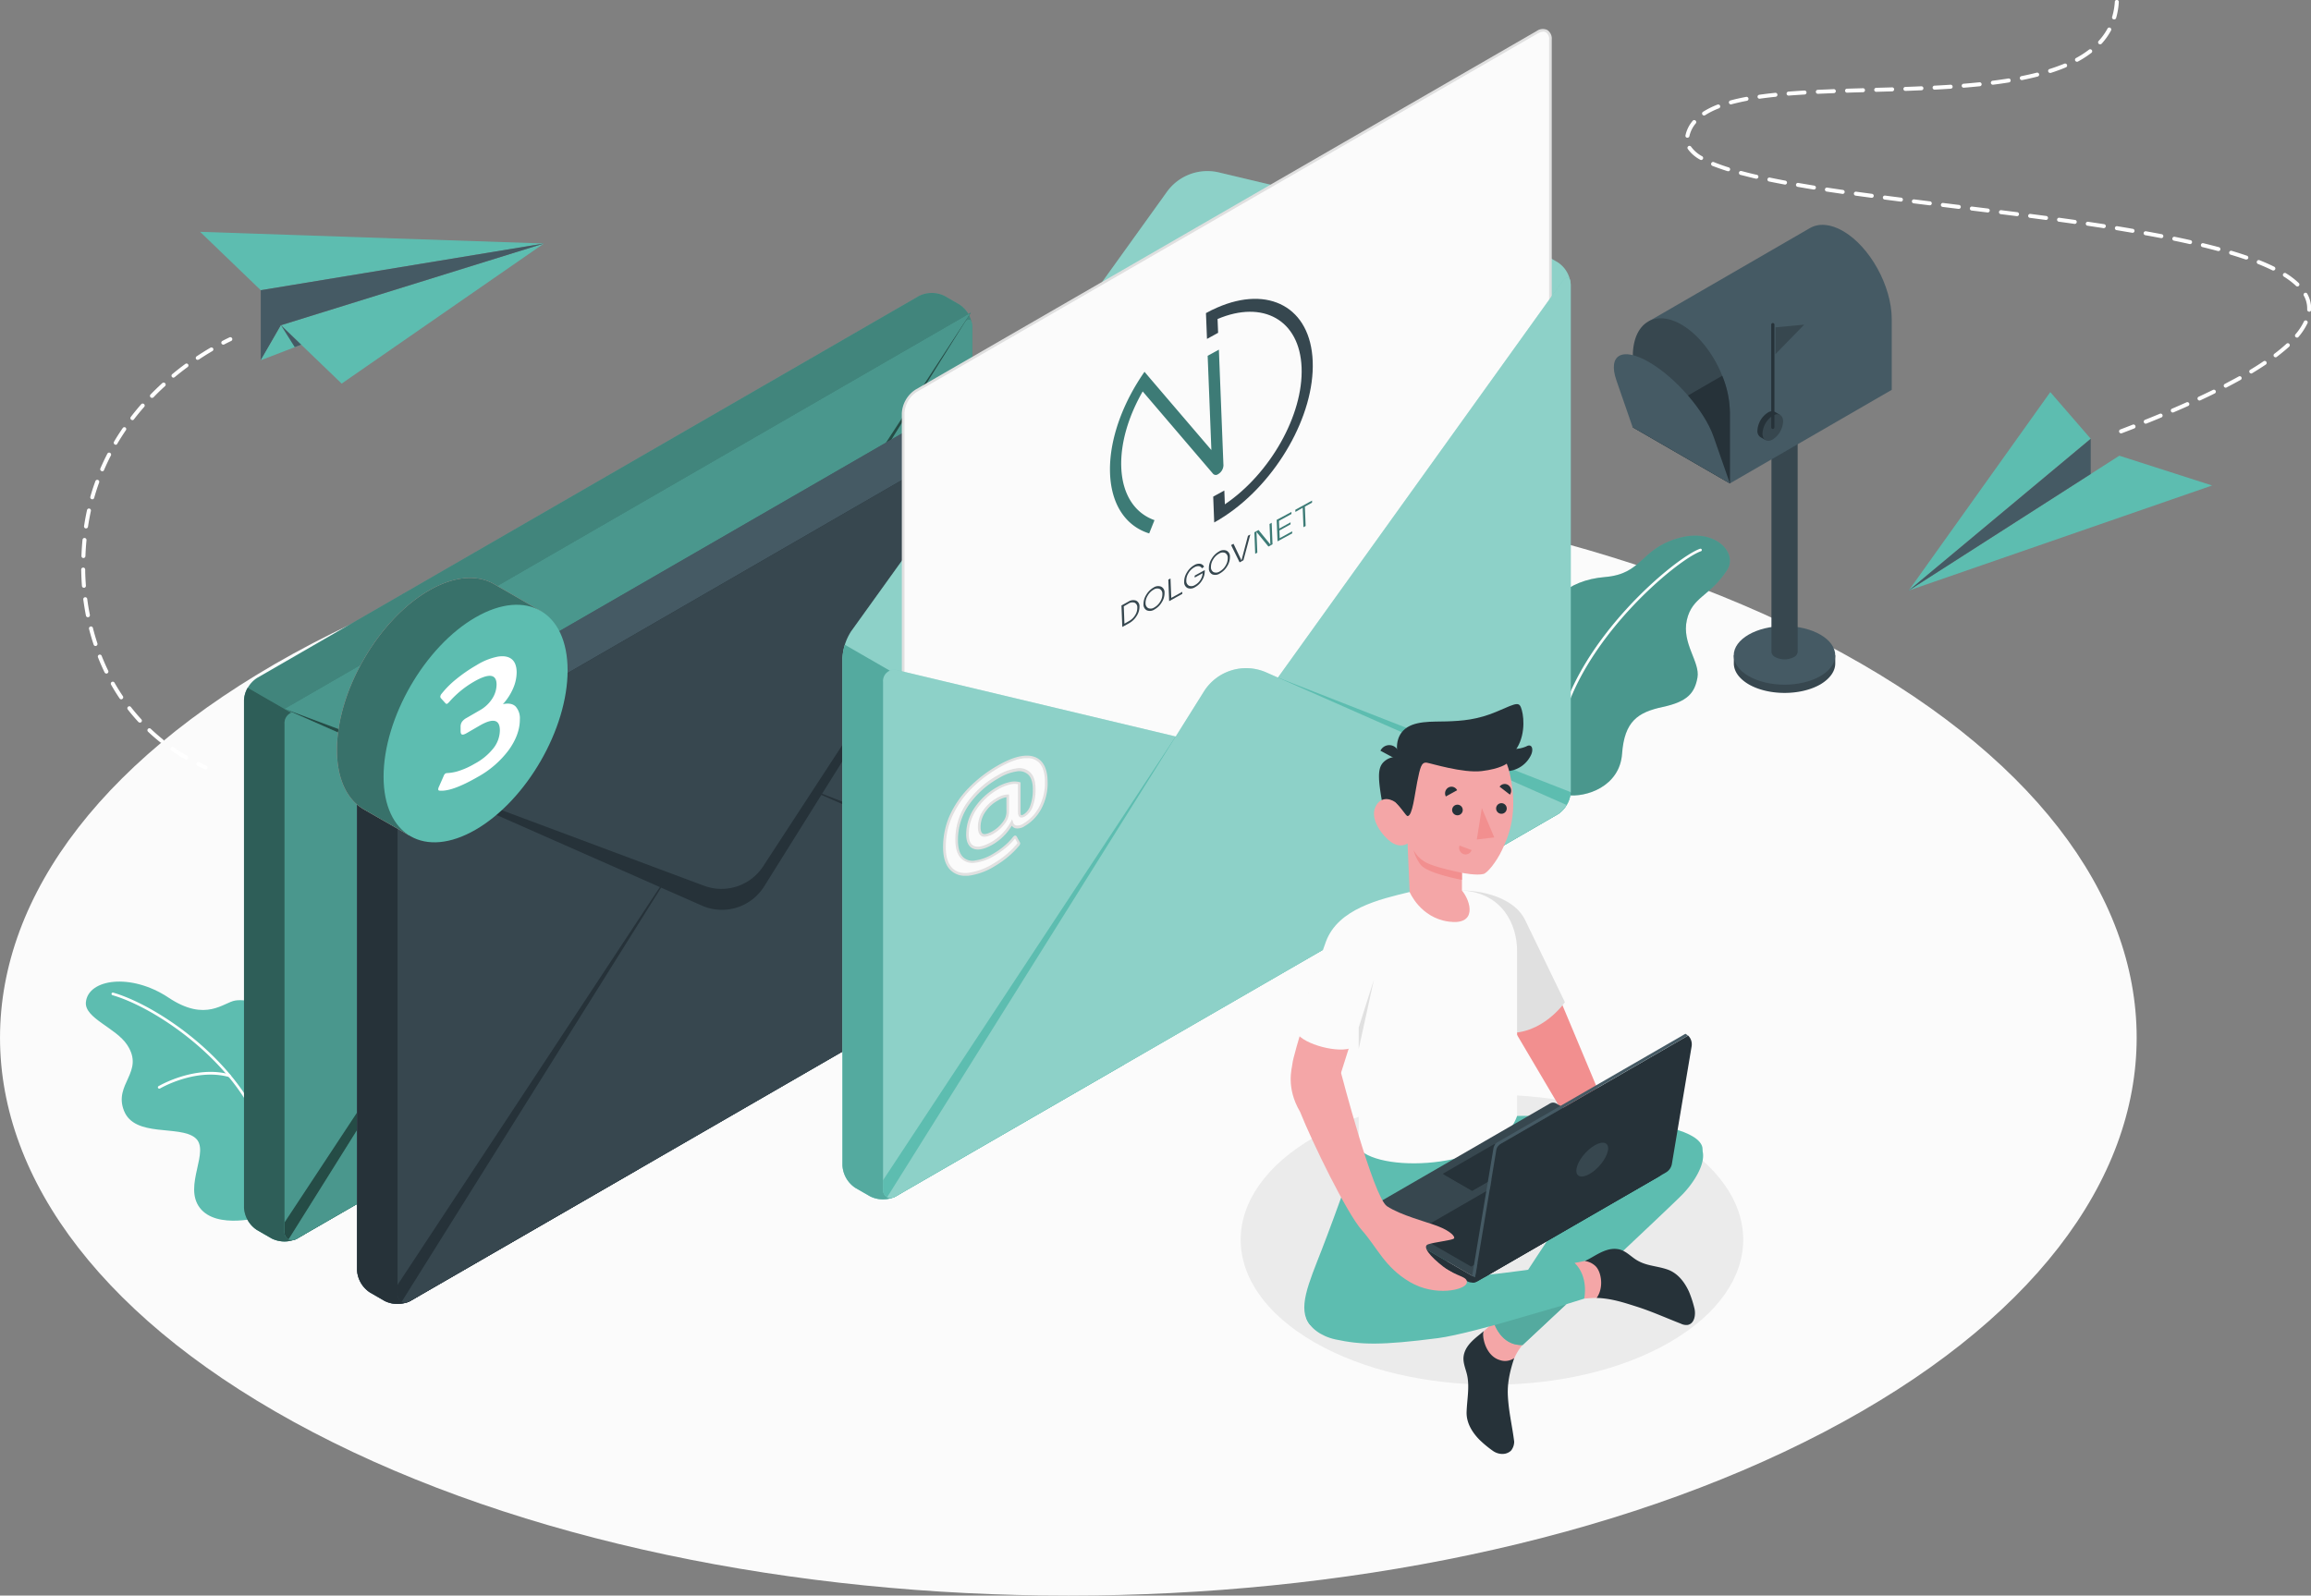<svg xmlns="http://www.w3.org/2000/svg" viewBox="0 0 871.02 601.55"><rect x="0" y="0" width="871.02" height="601.55" fill="#808080" stroke="none"/><defs><style>.cls-1{fill:#fbfbfb;}.cls-2{fill:#5dbdb0;}.cls-3{fill:#455a64;}.cls-11,.cls-4{fill:#fff;}.cls-5{fill:#37474f;}.cls-6{fill:#263239;}.cls-7{opacity:0.2;}.cls-11,.cls-8{opacity:0.3;}.cls-9{opacity:0.5;}.cls-10{opacity:0.6;}.cls-12{fill:#e0e0e0;}.cls-13,.cls-18{opacity:0.1;}.cls-14{fill:#f28f8f;}.cls-15{opacity:0.4;}.cls-16{fill:#ebebeb;}.cls-17{fill:#f4a6a7;}.cls-19{fill:#36474f;}.cls-20{fill:#3d7b76;}</style></defs><g id="Слой_2" data-name="Слой 2"><g id="Слой_1-2" data-name="Слой 1"><path class="cls-1" d="M117.94,539.94c157.25,82.15,412.2,82.15,569.44,0s157.25-215.33,0-297.48-412.2-82.15-569.44,0S-39.31,457.79,117.94,539.94Z"/><polygon class="cls-2" points="105.9 122.61 205.01 91.8 128.77 144.62 105.9 122.61"/><polygon class="cls-2" points="205.01 91.8 98.28 109.41 75.41 87.4 205.01 91.8"/><polygon class="cls-3" points="98.28 109.41 98.28 135.82 105.9 122.61 205.01 91.8 98.28 109.41"/><polygon class="cls-2" points="98.28 135.82 113.52 129.95 105.9 122.61 98.28 135.82"/><polygon class="cls-3" points="105.9 122.61 113.52 129.95 111.09 130.88 105.9 122.61"/><path class="cls-4" d="M84.16,129.93a.77.77,0,0,1-.67-.4.76.76,0,0,1,.32-1c.92-.48,1.82-.93,2.71-1.35a.75.75,0,0,1,.65,1.35c-.88.42-1.77.86-2.67,1.33A.68.68,0,0,1,84.16,129.93Z"/><path class="cls-4" d="M70.18,286.36a.75.75,0,0,1-.38-.1c-1.78-1-3.54-2.15-5.22-3.31a.75.75,0,1,1,.86-1.23c1.64,1.13,3.36,2.23,5.11,3.24a.75.75,0,0,1,.28,1A.74.74,0,0,1,70.18,286.36Zm-9.26-6.31a.74.74,0,0,1-.47-.16c-1.6-1.28-3.18-2.64-4.67-4.05a.75.75,0,0,1,0-1.06.75.75,0,0,1,1.06,0c1.46,1.38,3,2.71,4.58,4a.75.75,0,0,1-.47,1.34Zm-8.21-7.63a.75.75,0,0,1-.55-.24c-1.39-1.5-2.74-3.08-4-4.7a.75.75,0,1,1,1.18-.93c1.24,1.59,2.56,3.14,3.92,4.62a.76.76,0,0,1,0,1.06A.77.77,0,0,1,52.71,272.42Zm-7-8.77a.75.75,0,0,1-.62-.33c-1.15-1.69-2.24-3.45-3.26-5.25a.75.75,0,0,1,1.3-.74c1,1.76,2.08,3.49,3.2,5.15a.75.75,0,0,1-.2,1A.83.83,0,0,1,45.75,263.65Zm-5.6-9.71a.77.77,0,0,1-.68-.42c-.88-1.83-1.72-3.73-2.48-5.65a.75.75,0,1,1,1.39-.55c.75,1.88,1.57,3.75,2.44,5.54a.75.75,0,0,1-.34,1A.67.67,0,0,1,40.15,253.94ZM36,243.55a.74.74,0,0,1-.71-.52c-.64-1.93-1.22-3.92-1.73-5.92a.75.75,0,0,1,1.46-.37c.5,2,1.07,3.93,1.69,5.82a.75.75,0,0,1-.48.95A.59.59,0,0,1,36,243.55ZM33.12,232.7a.75.75,0,0,1-.73-.61c-.39-2-.72-4.05-1-6.09a.75.75,0,0,1,1.49-.19c.26,2,.59,4,1,6a.76.76,0,0,1-.59.88Zm-1.49-11.11a.75.75,0,0,1-.75-.7c-.15-2-.24-4.1-.27-6.16a.75.75,0,0,1,1.5,0c0,2,.12,4.07.27,6.07a.75.75,0,0,1-.69.8Zm-.21-11.21h0a.75.75,0,0,1-.72-.78c.07-2,.21-4.12.41-6.15a.75.75,0,0,1,1.49.15c-.19,2-.33,4-.4,6.05A.76.76,0,0,1,31.42,210.38Zm1-11.17h-.11a.74.74,0,0,1-.63-.85c.3-2,.68-4.07,1.12-6.06a.74.74,0,0,1,.89-.57.75.75,0,0,1,.57.89c-.43,2-.8,4-1.1,6A.75.75,0,0,1,32.45,199.21Zm2.35-11a.71.71,0,0,1-.2,0,.76.76,0,0,1-.52-.93c.56-2,1.2-4,1.9-5.87a.75.75,0,1,1,1.41.51c-.69,1.89-1.31,3.83-1.86,5.77A.76.76,0,0,1,34.8,188.25Zm3.76-10.55a.66.66,0,0,1-.3-.07.75.75,0,0,1-.39-1c.81-1.88,1.69-3.75,2.64-5.58a.75.75,0,0,1,1.33.69c-.93,1.8-1.8,3.64-2.59,5.48A.75.75,0,0,1,38.56,177.7Zm5.08-10a.76.76,0,0,1-.38-.11.75.75,0,0,1-.26-1c1-1.75,2.15-3.5,3.31-5.2a.76.76,0,0,1,1-.19.75.75,0,0,1,.19,1c-1.14,1.67-2.24,3.39-3.26,5.12A.77.77,0,0,1,43.64,167.71Zm6.29-9.29a.79.79,0,0,1-.46-.15.74.74,0,0,1-.13-1.05c1.24-1.62,2.56-3.22,3.91-4.77a.75.75,0,0,1,1.13,1c-1.33,1.52-2.63,3.1-3.86,4.69A.74.74,0,0,1,49.93,158.42ZM57.27,150a.7.7,0,0,1-.52-.22.75.75,0,0,1,0-1.06c1.42-1.46,2.91-2.9,4.42-4.29a.75.75,0,0,1,1.06.05.76.76,0,0,1,0,1.06c-1.5,1.36-3,2.79-4.36,4.23A.76.76,0,0,1,57.27,150Zm8.24-7.62A.75.75,0,0,1,65,141c1.57-1.31,3.2-2.59,4.85-3.8a.74.74,0,0,1,1.05.16.75.75,0,0,1-.16,1c-1.62,1.19-3.23,2.45-4.79,3.74A.72.72,0,0,1,65.51,142.33Zm9-6.7a.73.73,0,0,1-.62-.33.75.75,0,0,1,.21-1c1.71-1.14,3.47-2.24,5.23-3.27a.76.76,0,0,1,1,.27.75.75,0,0,1-.27,1c-1.73,1-3.46,2.09-5.15,3.22A.79.79,0,0,1,74.5,135.63Z"/><path class="cls-4" d="M77.44,290.08a.81.81,0,0,1-.31-.06c-.93-.42-1.84-.85-2.74-1.3a.75.75,0,1,1,.67-1.34c.88.43,1.77.86,2.69,1.27a.75.75,0,0,1,.37,1A.74.74,0,0,1,77.44,290.08Z"/><polygon class="cls-2" points="719.39 222.64 798.77 171.8 833.75 183.03 719.39 222.64"/><polygon class="cls-2" points="719.39 222.64 788 165.42 772.76 147.82 719.39 222.64"/><polygon class="cls-3" points="788 165.42 788 178.7 719.39 222.64 788 165.42"/><path class="cls-4" d="M799.44,163.38a.73.73,0,0,1-.7-.48.75.75,0,0,1,.43-1q2.34-.88,4.65-1.8a.76.76,0,0,1,1,.43.75.75,0,0,1-.43,1q-2.32.91-4.67,1.8A.75.75,0,0,1,799.44,163.38Zm9.3-3.64a.75.75,0,0,1-.69-.47.75.75,0,0,1,.41-1c1.87-.74,3.72-1.5,5.55-2.26a.75.75,0,1,1,.58,1.38q-2.76,1.16-5.57,2.28A.87.87,0,0,1,808.74,159.74Zm10.17-4.22a.75.75,0,0,1-.3-1.43q2.79-1.2,5.49-2.41a.75.75,0,1,1,.61,1.37q-2.72,1.22-5.5,2.41A.8.8,0,0,1,818.91,155.52ZM829,151a.75.75,0,0,1-.32-1.43q2.76-1.28,5.4-2.58a.76.76,0,0,1,1,.34.74.74,0,0,1-.35,1c-1.77.88-3.58,1.74-5.42,2.6A.74.74,0,0,1,829,151Zm9.88-4.84a.76.76,0,0,1-.67-.41.75.75,0,0,1,.32-1c1.83-1,3.61-1.9,5.27-2.83a.74.74,0,0,1,1,.29.76.76,0,0,1-.29,1c-1.68.93-3.46,1.89-5.31,2.85A.72.72,0,0,1,838.84,146.19Zm9.61-5.36a.75.75,0,0,1-.38-1.39c1.78-1.07,3.47-2.15,5-3.19a.75.75,0,1,1,.84,1.24c-1.58,1.06-3.3,2.15-5.1,3.24A.76.76,0,0,1,848.45,140.83Zm9.15-6.11a.74.74,0,0,1-.6-.3.75.75,0,0,1,.15-1,58.35,58.35,0,0,0,4.56-3.78.75.75,0,0,1,1.06,0,.76.76,0,0,1,0,1.06c-1.38,1.26-3,2.57-4.68,3.87A.74.74,0,0,1,857.6,134.72Zm8.09-7.42a.72.72,0,0,1-.48-.17.75.75,0,0,1-.09-1.06,22,22,0,0,0,3.18-4.82.75.75,0,0,1,1-.36.73.73,0,0,1,.36,1,23.77,23.77,0,0,1-3.39,5.16A.78.78,0,0,1,865.69,127.3Zm4.56-9.77h0a.75.75,0,0,1-.71-.79c0-.17,0-.35,0-.52a9.24,9.24,0,0,0-.06-1,10,10,0,0,0-1.21-3.74.74.74,0,0,1,.3-1,.75.75,0,0,1,1,.29A11.47,11.47,0,0,1,871,115a10,10,0,0,1,.07,1.22c0,.2,0,.4,0,.6A.75.75,0,0,1,870.25,117.53ZM865.9,108a.77.77,0,0,1-.52-.21,28.93,28.93,0,0,0-4.6-3.51.75.75,0,0,1,.8-1.27,30.2,30.2,0,0,1,4.84,3.7.75.75,0,0,1-.52,1.29Zm-9.08-6a.81.81,0,0,1-.34-.08c-1.64-.81-3.47-1.62-5.43-2.4a.76.76,0,0,1-.42-1,.75.75,0,0,1,1-.41c2,.79,3.86,1.62,5.54,2.45a.75.75,0,0,1-.33,1.42Zm-10.19-4.17a.67.67,0,0,1-.24,0c-1.79-.61-3.7-1.23-5.69-1.82a.75.75,0,1,1,.43-1.44c2,.6,3.94,1.22,5.75,1.84a.75.75,0,0,1,.46,1A.73.73,0,0,1,846.63,97.82Zm-10.54-3.2a.63.63,0,0,1-.19,0c-1.85-.5-3.8-1-5.81-1.48a.75.75,0,0,1,.35-1.46c2,.49,4,1,5.85,1.49a.75.75,0,0,1-.2,1.48ZM825.39,92l-.16,0c-1.92-.43-3.87-.85-5.87-1.26a.75.75,0,0,1,.3-1.47q3,.61,5.89,1.26a.75.75,0,0,1-.16,1.49ZM814.6,89.76l-.14,0c-1.94-.37-3.91-.74-5.9-1.09a.77.77,0,0,1-.61-.88.76.76,0,0,1,.87-.6c2,.36,4,.73,5.92,1.1a.75.75,0,0,1-.14,1.49Zm-10.84-2h-.13l-5.92-1a.75.75,0,0,1,.24-1.48q3,.48,5.93,1a.75.75,0,0,1-.12,1.49ZM792.88,86h-.11l-5.94-.9a.75.75,0,1,1,.22-1.48q3,.44,6,.9a.73.73,0,0,1,.62.85A.74.74,0,0,1,792.88,86ZM782,84.41h-.1c-2-.29-4-.56-6-.84a.75.75,0,0,1,.2-1.48l6,.83a.75.75,0,0,1-.11,1.49Zm-10.91-1.5H771l-6-.79a.75.75,0,0,1,.2-1.48l6,.78a.75.75,0,0,1-.1,1.5Zm-10.92-1.43h-.1l-6-.75a.75.75,0,0,1,.19-1.49l6,.75a.75.75,0,0,1-.09,1.5ZM749.2,80.1h-.1l-6-.73a.75.75,0,0,1-.65-.84.74.74,0,0,1,.83-.65l6,.74a.74.74,0,0,1,.65.83A.75.75,0,0,1,749.2,80.1Zm-10.93-1.35h-.09l-6-.74a.75.75,0,0,1-.66-.83.77.77,0,0,1,.84-.66l6,.74a.74.74,0,0,1,.66.83A.76.76,0,0,1,738.27,78.75ZM727.34,77.4h-.09l-6-.74a.75.75,0,1,1,.19-1.49l6,.74a.75.75,0,0,1,.65.84A.74.74,0,0,1,727.34,77.4ZM716.41,76h-.1l-6-.77a.75.75,0,1,1,.19-1.49l6,.77a.75.75,0,0,1-.09,1.5Zm-10.93-1.43h-.1l-6-.81a.75.75,0,0,1,.21-1.49l6,.81a.75.75,0,0,1-.1,1.49ZM694.56,73.1h-.1l-6-.88a.75.75,0,0,1,.23-1.49c1.94.3,3.93.59,5.94.88a.75.75,0,0,1-.11,1.49Zm-10.89-1.65h-.12q-3-.48-5.94-1a.75.75,0,1,1,.25-1.47c1.93.33,3.91.66,5.92,1a.76.76,0,0,1,.63.86A.75.75,0,0,1,683.67,71.45ZM672.8,69.58h-.14c-2-.38-4-.76-5.91-1.16a.75.75,0,0,1-.59-.88.76.76,0,0,1,.89-.59c1.9.4,3.86.78,5.89,1.16a.75.75,0,0,1-.14,1.48ZM662,67.37l-.17,0c-2.07-.47-4-1-5.87-1.45a.75.75,0,0,1-.53-.92.76.76,0,0,1,.92-.53c1.81.48,3.76,1,5.82,1.44a.74.74,0,0,1,.56.89A.76.76,0,0,1,662,67.37Zm-10.66-2.84-.23,0c-2.11-.67-4-1.36-5.72-2a.76.76,0,0,1-.41-1,.75.75,0,0,1,1-.41c1.64.68,3.53,1.36,5.6,2a.75.75,0,0,1-.22,1.46Zm-10.16-4.21a.76.76,0,0,1-.38-.11,13.62,13.62,0,0,1-4.67-4.06.75.75,0,0,1,1.26-.82,12.47,12.47,0,0,0,4.17,3.59.75.75,0,0,1,.27,1A.77.77,0,0,1,641.18,60.32ZM636,51.92a.41.41,0,0,1-.16,0,.74.74,0,0,1-.58-.89,12.57,12.57,0,0,1,2.73-5.5.75.75,0,1,1,1.14,1,11.08,11.08,0,0,0-2.4,4.85A.76.76,0,0,1,636,51.92Zm6.27-8.38a.75.75,0,0,1-.41-1.38,30.64,30.64,0,0,1,5.47-2.72.75.75,0,0,1,.54,1.4,28.52,28.52,0,0,0-5.19,2.58A.78.78,0,0,1,642.31,43.54Zm10.08-4.19a.75.75,0,0,1-.19-1.47c1.8-.49,3.79-.94,5.91-1.34a.75.75,0,1,1,.28,1.47c-2.08.4-4,.84-5.8,1.32Zm10.8-2.13a.75.75,0,0,1-.1-1.49c1.86-.27,3.88-.51,6-.73a.75.75,0,1,1,.15,1.49c-2.1.22-4.1.46-5.94.72Zm11-1.18a.75.75,0,0,1-.06-1.5q2.94-.23,6-.41a.74.74,0,0,1,.79.7.75.75,0,0,1-.7.8c-2,.12-4,.25-6,.41Zm11-.68a.75.75,0,0,1,0-1.5l6-.25a.75.75,0,0,1,.05,1.5l-6,.25Zm11-.42a.75.75,0,0,1,0-1.5c2-.07,4-.12,6-.18a.74.74,0,0,1,.77.73.76.76,0,0,1-.73.77c-2,.05-4,.11-6,.18Zm11-.33a.74.74,0,0,1-.75-.72.76.76,0,0,1,.73-.78l6-.17a.73.73,0,0,1,.77.72.76.76,0,0,1-.73.78l-6,.17Zm11-.34a.75.75,0,0,1,0-1.5c2-.07,4-.15,6-.24a.75.75,0,0,1,.07,1.5q-3,.13-6,.24Zm11-.48a.75.75,0,0,1,0-1.5q3-.15,6-.35a.75.75,0,0,1,.1,1.5q-3,.2-6,.35Zm11-.72a.75.75,0,0,1-.06-1.5c2-.17,4-.35,6-.55a.75.75,0,0,1,.16,1.49c-2,.2-4,.39-6,.55Zm11-1.13a.75.75,0,0,1-.09-1.5c2-.26,4-.55,5.92-.85a.75.75,0,0,1,.24,1.48c-1.9.31-3.91.6-6,.86ZM762,30.19a.75.75,0,0,1-.14-1.48c2-.41,4-.85,5.82-1.32a.75.75,0,0,1,.37,1.45c-1.86.48-3.84.93-5.9,1.34Zm10.68-2.7a.75.75,0,0,1-.23-1.46c2-.63,3.85-1.32,5.57-2a.75.75,0,1,1,.58,1.38c-1.76.74-3.68,1.44-5.7,2.09A.83.83,0,0,1,772.72,27.49Zm10.14-4.21a.75.75,0,0,1-.66-.4.74.74,0,0,1,.3-1,36.87,36.87,0,0,0,4.92-3.18.75.75,0,0,1,.91,1.19,38.11,38.11,0,0,1-5.11,3.31A.8.8,0,0,1,782.86,23.28Zm8.68-6.59a.73.73,0,0,1-.51-.2.76.76,0,0,1,0-1.06,22.92,22.92,0,0,0,3.34-4.66.75.75,0,0,1,1.32.72,25.08,25.08,0,0,1-3.55,5A.75.75,0,0,1,791.54,16.69Zm5.3-9.37a.75.75,0,0,1-.72-1,25,25,0,0,0,1-5.65.75.75,0,1,1,1.5.08,26.78,26.78,0,0,1-1,6A.74.74,0,0,1,796.84,7.32Z"/><path class="cls-5" d="M691.71,250.08v-3H691a11.75,11.75,0,0,0-4.86-4.78c-7.47-4.31-19.58-4.31-27.05,0a11.75,11.75,0,0,0-4.86,4.78h-.74V250c-.06,2.87,1.8,5.76,5.6,8,7.47,4.31,19.58,4.31,27.05,0C689.87,255.76,691.73,252.92,691.71,250.08Z"/><ellipse class="cls-3" cx="672.58" cy="247.08" rx="19.13" ry="11.05"/><path class="cls-5" d="M667.66,155v90.74a2.46,2.46,0,0,0,1.44,2,7.71,7.71,0,0,0,7,0,2.46,2.46,0,0,0,1.44-2V155Z"/><path class="cls-3" d="M694.64,87.11c-4.79-2.77-9.14-3-12.41-1.16v0l-60.77,35.16L652,182.25l61-35.28V120.19C712.94,107.75,704.74,92.94,694.64,87.11Z"/><path class="cls-5" d="M652,155.47v26.77l-36.59-21.13V134.34c0-12.43,8.18-17.79,18.28-12,6.47,3.73,12.17,11.16,15.41,19.27A37.76,37.76,0,0,1,652,155.47Z"/><path class="cls-6" d="M652,155.47v26.77l-36.59-21.13,33.69-19.45A37.76,37.76,0,0,1,652,155.47Z"/><path class="cls-3" d="M645.85,164.64c-3.37-9.72-14.29-22.34-24.4-28.17s-15.56-2.68-12.2,7l6.1,17.61L652,182.25S649.21,174.36,645.85,164.64Z"/><path class="cls-6" d="M671,156.47l-2-1.18h0a2.76,2.76,0,0,0-2.73.28,8.58,8.58,0,0,0-3.89,6.73,2.74,2.74,0,0,0,1.14,2.51h0l1.91,1.09.34-.57a4,4,0,0,0,1.12-.43,8.6,8.6,0,0,0,3.88-6.73,4.26,4.26,0,0,0-.12-1Z"/><path class="cls-5" d="M668.18,156.7a8.55,8.55,0,0,0-3.89,6.72c0,2.48,1.74,3.48,3.89,2.24a8.59,8.59,0,0,0,3.88-6.72C672.06,156.46,670.32,155.46,668.18,156.7Z"/><path class="cls-6" d="M668.18,161.72a.6.6,0,0,1-.6-.6V122.39a.6.6,0,0,1,1.2,0v38.73A.6.6,0,0,1,668.18,161.72Z"/><polygon class="cls-5" points="669.18 123.41 669.18 133.5 680.01 122.39 669.18 123.41"/><path class="cls-2" d="M99.84,458.34c-.93.5-18.16,5.39-24.54-3s4.21-21.56-1.78-26.41-22.76,0-26.79-10.17,7.93-14.57,1.2-24.83c-4.24-6.47-16.1-10.05-15.56-16.07.8-8.8,17-11.18,31.16-1.74s20.75,1.7,25.24,1.07,14.18.76,13.87,16.53S99.84,458.34,99.84,458.34Z"/><path class="cls-4" d="M101,435.47a.49.49,0,0,1-.49-.42c-5-30.11-39.94-54.61-58.12-59.86a.5.5,0,0,1-.34-.62.49.49,0,0,1,.62-.34c18.4,5.31,53.79,30.13,58.82,60.66a.49.49,0,0,1-.41.57Z"/><path class="cls-4" d="M60,410.42a.51.51,0,0,1-.43-.25.5.5,0,0,1,.18-.68c.13-.08,13.78-8.06,26.79-4.45a.5.5,0,0,1-.26,1c-12.6-3.5-25.89,4.27-26,4.35A.48.48,0,0,1,60,410.42Z"/><path class="cls-2" d="M590.47,299.77c7.39,1,20-3.27,20.89-15.58s6-15.66,15.33-17.66,12.06-5.25,13.09-11.11-6-12.86-4-21.67,8.63-8.8,15.16-18.8c4.2-6.42-4.38-16.2-18.66-12s-13.09,13.42-27.43,14.6-23.23,9.86-23.5,20.61S590.47,299.77,590.47,299.77Z"/><path class="cls-7" d="M590.47,299.77c7.39,1,20-3.27,20.89-15.58s6-15.66,15.33-17.66,12.06-5.25,13.09-11.11-6-12.86-4-21.67,8.63-8.8,15.16-18.8c4.2-6.42-4.38-16.2-18.66-12s-13.09,13.42-27.43,14.6-23.23,9.86-23.5,20.61S590.47,299.77,590.47,299.77Z"/><path class="cls-4" d="M587.77,275.71h-.1a.48.48,0,0,1-.39-.58c6.87-34,44.34-65.08,53.48-68.25a.5.5,0,0,1,.63.31.49.49,0,0,1-.3.63c-9,3.14-46,33.89-52.83,67.5A.5.5,0,0,1,587.77,275.71Z"/><path class="cls-2" d="M92,264.06a10.79,10.79,0,0,1,4.87-8.45l249.45-144a10.8,10.8,0,0,1,9.75,0l5.5,3.17a10.81,10.81,0,0,1,4.88,8.45V314.42a10.8,10.8,0,0,1-4.88,8.44l-249.45,144a10.8,10.8,0,0,1-9.75,0l-5.5-3.17A10.82,10.82,0,0,1,92,455.27Z"/><path class="cls-8" d="M92,264.06a10.79,10.79,0,0,1,4.87-8.45l249.45-144a10.8,10.8,0,0,1,9.75,0l5.5,3.17a10.81,10.81,0,0,1,4.88,8.45V314.42a10.8,10.8,0,0,1-4.88,8.44l-249.45,144a10.8,10.8,0,0,1-9.75,0l-5.5-3.17A10.82,10.82,0,0,1,92,455.27Z"/><path class="cls-2" d="M114.82,271.64,93.38,259.26a9.92,9.92,0,0,0-1.42,4.8V455.27a10.82,10.82,0,0,0,4.87,8.44l5.5,3.17a10.8,10.8,0,0,0,9.75,0l2.74-1.58Z"/><path class="cls-9" d="M114.82,271.64,93.38,259.26a9.92,9.92,0,0,0-1.42,4.8V455.27a10.82,10.82,0,0,0,4.87,8.44l5.5,3.17a10.8,10.8,0,0,0,9.75,0l2.74-1.58Z"/><path class="cls-2" d="M366.41,123.22V314.43a9.94,9.94,0,0,1-1.52,4.93,10.38,10.38,0,0,1-2.85,3.19l-.19.11a2.2,2.2,0,0,1-.32.21l-249.44,144,0,0a3.47,3.47,0,0,1-3.32.37,3.36,3.36,0,0,1-1.52-3.21V272.85a4.23,4.23,0,0,1,5.48-4.31l104.89,24.94,13.74,3.27a9.07,9.07,0,0,0,8.77-3.29L256,271.3,363.13,122.15C364.93,119.63,366.41,120.1,366.41,123.22Z"/><path class="cls-7" d="M366.41,123.22V314.43a9.94,9.94,0,0,1-1.52,4.93,10.38,10.38,0,0,1-2.85,3.19l-.19.11a2.2,2.2,0,0,1-.32.21l-249.44,144,0,0a3.47,3.47,0,0,1-3.32.37,3.36,3.36,0,0,1-1.52-3.21V272.85a4.23,4.23,0,0,1,5.48-4.31l104.89,24.94,13.74,3.27a9.07,9.07,0,0,0,8.77-3.29L256,271.3,363.13,122.15C364.93,119.63,366.41,120.1,366.41,123.22Z"/><path class="cls-2" d="M361.53,322.87a2.2,2.2,0,0,0,.32-.21l.19-.11a10.38,10.38,0,0,0,2.85-3.19,9.94,9.94,0,0,0,1.52-4.85L256,271.3l73.93,69.81Z"/><path class="cls-10" d="M361.53,322.87a2.2,2.2,0,0,0,.32-.21l.19-.11a10.38,10.38,0,0,0,2.85-3.19,9.94,9.94,0,0,0,1.52-4.85L256,271.3l73.93,69.81Z"/><path class="cls-2" d="M107.21,464.06a3.36,3.36,0,0,0,1.52,3.21,3.47,3.47,0,0,0,3.32-.37l0,0L198,417.3l19.61-123.82L107.21,460.89Z"/><path class="cls-10" d="M107.21,464.06a3.36,3.36,0,0,0,1.52,3.21,3.47,3.47,0,0,0,3.32-.37l0,0L198,417.3l19.61-123.82L107.21,460.89Z"/><path class="cls-2" d="M364.89,319.36a10.38,10.38,0,0,1-2.85,3.19l-.19.11L112.09,466.88l0,0a3.47,3.47,0,0,1-3.32.37L228.18,276.58a18.77,18.77,0,0,1,23.48-7.21Z"/><path class="cls-7" d="M364.89,319.36a10.38,10.38,0,0,1-2.85,3.19l-.19.11L112.09,466.88l0,0a3.47,3.47,0,0,1-3.32.37L228.18,276.58a18.77,18.77,0,0,1,23.48-7.21Z"/><path class="cls-2" d="M107.21,267.23l114.72,50.65a18.78,18.78,0,0,0,23.5-7.22L365.9,117.87Z"/><path class="cls-10" d="M107.21,267.23l114.72,50.65a18.78,18.78,0,0,0,23.5-7.22L365.9,117.87Z"/><path class="cls-2" d="M107.21,267.23l115.53,43.16A18.77,18.77,0,0,0,245,303.07L365.9,117.87Z"/><path class="cls-7" d="M107.21,267.23l115.53,43.16A18.77,18.77,0,0,0,245,303.07L365.9,117.87Z"/><path class="cls-3" d="M134.57,287.6a10.79,10.79,0,0,1,4.87-8.45l249.45-144a10.8,10.8,0,0,1,9.75,0l5.5,3.18a10.77,10.77,0,0,1,4.88,8.44V338a10.83,10.83,0,0,1-4.88,8.45l-249.45,144a10.87,10.87,0,0,1-9.75,0l-5.5-3.18a10.8,10.8,0,0,1-4.87-8.44Z"/><path class="cls-3" d="M134.57,287.6a10.79,10.79,0,0,1,4.87-8.45l249.45-144a10.8,10.8,0,0,1,9.75,0l5.5,3.18a10.77,10.77,0,0,1,4.88,8.44V338a10.83,10.83,0,0,1-4.88,8.45l-249.45,144a10.87,10.87,0,0,1-9.75,0l-5.5-3.18a10.8,10.8,0,0,1-4.87-8.44Z"/><path class="cls-6" d="M157.43,295.18,136,282.8a10,10,0,0,0-1.42,4.8V478.81a10.8,10.8,0,0,0,4.87,8.44l5.5,3.17a10.83,10.83,0,0,0,9.75,0l2.74-1.59Z"/><path class="cls-5" d="M409,146.76V338a9.94,9.94,0,0,1-1.52,4.93,10.38,10.38,0,0,1-2.85,3.19l-.19.12a2.14,2.14,0,0,1-.32.2l-249.44,144,0,0a3.47,3.47,0,0,1-3.32.37,3.36,3.36,0,0,1-1.52-3.21V296.4a4.24,4.24,0,0,1,5.48-4.32L260.19,317l13.74,3.27A9.07,9.07,0,0,0,282.7,317l15.91-22.16L405.74,145.69C407.54,143.17,409,143.64,409,146.76Z"/><path class="cls-6" d="M404.14,346.41a2.14,2.14,0,0,0,.32-.2l.19-.12a10.38,10.38,0,0,0,2.85-3.19,9.94,9.94,0,0,0,1.52-4.85L298.61,294.84l73.93,69.81Z"/><path class="cls-6" d="M149.82,487.6a3.36,3.36,0,0,0,1.52,3.21,3.47,3.47,0,0,0,3.32-.37l0,0,85.88-49.58L260.19,317,149.82,484.43Z"/><path class="cls-5" d="M407.5,342.9a10.38,10.38,0,0,1-2.85,3.19l-.19.12L154.7,490.42l0,0a3.47,3.47,0,0,1-3.32.37L270.79,300.12a18.77,18.77,0,0,1,23.48-7.21Z"/><path class="cls-6" d="M149.82,290.77l114.72,50.65A18.78,18.78,0,0,0,288,334.2L408.51,141.41Z"/><path class="cls-5" d="M149.82,290.77l115.53,43.16a18.77,18.77,0,0,0,22.28-7.32l120.88-185.2Z"/><path class="cls-2" d="M317.53,439.39V248.18a20.53,20.53,0,0,1,3.29-10.2l119-165.67A18.78,18.78,0,0,1,459.38,65L571.26,91.6a46.48,46.48,0,0,1,10.35,4.12l5.5,3.17a10.82,10.82,0,0,1,4.87,8.45V298.55a10.82,10.82,0,0,1-4.87,8.44L337.66,451a10.82,10.82,0,0,1-9.76,0l-5.49-3.17A10.83,10.83,0,0,1,317.53,439.39Z"/><path class="cls-11" d="M317.53,439.39V248.18a20.53,20.53,0,0,1,3.29-10.2l119-165.67A18.78,18.78,0,0,1,459.38,65L571.26,91.6a46.48,46.48,0,0,1,10.35,4.12l5.5,3.17a10.82,10.82,0,0,1,4.87,8.45V298.55a10.82,10.82,0,0,1-4.87,8.44L337.66,451a10.82,10.82,0,0,1-9.76,0l-5.49-3.17A10.83,10.83,0,0,1,317.53,439.39Z"/><path class="cls-1" d="M340.4,155.75v244c0,3.11,2.19,4.37,4.88,2.81l234.2-135.21a10.78,10.78,0,0,0,4.88-8.45V14.9c0-3.1-2.18-4.37-4.88-2.81L345.28,147.31A10.77,10.77,0,0,0,340.4,155.75Z"/><path class="cls-12" d="M343.1,403.76a3,3,0,0,1-1.52-.39,3.91,3.91,0,0,1-1.68-3.59v-244a11.36,11.36,0,0,1,5.13-8.88L579.23,11.66a3.9,3.9,0,0,1,3.95-.35,3.91,3.91,0,0,1,1.68,3.59v244a11.33,11.33,0,0,1-5.13,8.88L345.53,403A4.9,4.9,0,0,1,343.1,403.76ZM581.66,11.92a3.94,3.94,0,0,0-1.93.6L345.53,147.74a10.25,10.25,0,0,0-4.63,8v244a2.49,2.49,0,0,0,4.13,2.38l234.2-135.22a10.23,10.23,0,0,0,4.63-8V14.9a3,3,0,0,0-1.18-2.72A2,2,0,0,0,581.66,11.92Z"/><path class="cls-2" d="M335.34,252.84l-16.9-9.76a18,18,0,0,0-.91,5.1V439.39a10.83,10.83,0,0,0,4.88,8.45L327.9,451a10.82,10.82,0,0,0,9.76,0l2.33-1.35Z"/><g class="cls-13"><path d="M335.34,252.84l-16.9-9.76a18,18,0,0,0-.91,5.1V439.39a10.83,10.83,0,0,0,4.88,8.45L327.9,451a10.82,10.82,0,0,0,9.76,0l2.33-1.35Z"/></g><path class="cls-2" d="M592,107.34V298.55a9.94,9.94,0,0,1-1.52,4.94,10.63,10.63,0,0,1-2.85,3.19l-.19.11c-.12.08-.21.15-.32.21L337.67,451l0,0a3.48,3.48,0,0,1-3.32.38,3.37,3.37,0,0,1-1.52-3.21V257a4.24,4.24,0,0,1,5.48-4.32l104.89,25,13.74,3.26a9,9,0,0,0,8.76-3.28l15.92-22.17L588.7,106.27C590.51,103.76,592,104.23,592,107.34Z"/><path class="cls-11" d="M592,107.34V298.55a9.94,9.94,0,0,1-1.52,4.94,10.63,10.63,0,0,1-2.85,3.19l-.19.11c-.12.08-.21.15-.32.21L337.67,451l0,0a3.48,3.48,0,0,1-3.32.38,3.37,3.37,0,0,1-1.52-3.21V257a4.24,4.24,0,0,1,5.48-4.32l104.89,25,13.74,3.26a9,9,0,0,0,8.76-3.28l15.92-22.17L588.7,106.27C590.51,103.76,592,104.23,592,107.34Z"/><path class="cls-2" d="M587.11,307c.11-.06.2-.13.32-.21l.19-.11a10.63,10.63,0,0,0,2.85-3.19,10,10,0,0,0,1.51-4.86l-110.4-43.21,73.93,69.82Z"/><path class="cls-2" d="M332.79,448.19a3.37,3.37,0,0,0,1.52,3.21,3.48,3.48,0,0,0,3.32-.38l0,0,85.88-49.58,19.61-123.81L332.79,445Z"/><path class="cls-2" d="M590.47,303.49a10.63,10.63,0,0,1-2.85,3.19l-.19.11L337.67,451l0,0a3.48,3.48,0,0,1-3.32.38L453.75,260.71a18.77,18.77,0,0,1,23.49-7.21Z"/><path class="cls-11" d="M590.47,303.49a10.63,10.63,0,0,1-2.85,3.19l-.19.11L337.67,451l0,0a3.48,3.48,0,0,1-3.32.38L453.75,260.71a18.77,18.77,0,0,1,23.49-7.21Z"/><path class="cls-1" d="M364.88,329.63a7.48,7.48,0,0,1-6.57-2.26c-1.56-1.74-2.33-4.4-2.33-8a28.64,28.64,0,0,1,2.49-11.76,35.51,35.51,0,0,1,7-10.28,48.69,48.69,0,0,1,10.7-8.25q5.76-3.31,9.85-3.68t6.2,2.1q2.12,2.47,2.11,7.5a19.75,19.75,0,0,1-2.29,9.58A16,16,0,0,1,386,311a4.49,4.49,0,0,1-3,.81,2.07,2.07,0,0,1-1.6-1.55,19.1,19.1,0,0,1-3.21,4.39,20.64,20.64,0,0,1-4.38,3.41q-4.18,2.37-6.66,1.5c-1.64-.58-2.47-2.24-2.47-5a17.25,17.25,0,0,1,3.06-9.72,24.5,24.5,0,0,1,8.36-7.66,16.08,16.08,0,0,1,4.49-1.81,7,7,0,0,1,3.6,0v10.79c0,.87.15,1.4.45,1.61s.79.1,1.48-.3a6.55,6.55,0,0,0,2.72-3.59,17.9,17.9,0,0,0,1-6.22q0-4-1.76-5.87a5.52,5.52,0,0,0-4.83-1.48,18.52,18.52,0,0,0-7,2.63,34.41,34.41,0,0,0-11.42,10.25,23.4,23.4,0,0,0-4.18,13.58c0,2.94.61,5.08,1.82,6.44a5.61,5.61,0,0,0,5,1.72,18.26,18.26,0,0,0,7.21-2.64,28.46,28.46,0,0,0,4.25-3,21.78,21.78,0,0,0,3.35-3.41,1.84,1.84,0,0,1,.36-.35q.13-.08.27.12l1.12,2.05a1.08,1.08,0,0,1,.09.26,1,1,0,0,1-.31.59,31.16,31.16,0,0,1-4.07,4.05,34.13,34.13,0,0,1-5,3.52A24.34,24.34,0,0,1,364.88,329.63Zm13.34-19.26a6.86,6.86,0,0,0,1.62-4.11V300a8.84,8.84,0,0,0-4.09,1.41,14.14,14.14,0,0,0-4.85,4.51,10.45,10.45,0,0,0-1.8,5.81c0,1.74.43,2.77,1.3,3.09s2.22,0,4.05-1.1A12.68,12.68,0,0,0,378.22,310.37Z"/><path class="cls-12" d="M363.91,330.17a7.64,7.64,0,0,1-6-2.47c-1.63-1.82-2.46-4.62-2.46-8.33a29.25,29.25,0,0,1,2.53-12A36,36,0,0,1,365.15,297a49.07,49.07,0,0,1,10.8-8.33c3.88-2.24,7.26-3.5,10.05-3.75s5.12.51,6.63,2.28,2.23,4.36,2.23,7.82a20.36,20.36,0,0,1-2.35,9.82,16.54,16.54,0,0,1-6.26,6.59,4.9,4.9,0,0,1-3.39.87,2.45,2.45,0,0,1-1.51-1,19.51,19.51,0,0,1-2.83,3.68,20.82,20.82,0,0,1-4.49,3.49c-3,1.67-5.27,2.18-7.07,1.54s-2.81-2.49-2.81-5.47a17.89,17.89,0,0,1,3.14-10,25.18,25.18,0,0,1,8.53-7.81,16.33,16.33,0,0,1,4.63-1.86,7.38,7.38,0,0,1,3.86,0l.35.11v11.15c0,1,.22,1.19.23,1.19s.32.05.95-.31a6.17,6.17,0,0,0,2.5-3.34,17.34,17.34,0,0,0,.94-6c0-2.55-.55-4.41-1.62-5.52a5,5,0,0,0-4.41-1.33,18.2,18.2,0,0,0-6.84,2.56,34.06,34.06,0,0,0-11.26,10.1,23.1,23.1,0,0,0-4.09,13.3c0,2.8.57,4.85,1.69,6.1a5.07,5.07,0,0,0,4.57,1.56,17.79,17.79,0,0,0,7-2.57,29.59,29.59,0,0,0,4.18-2.94,21.66,21.66,0,0,0,3.27-3.34,2.26,2.26,0,0,1,.51-.47.68.68,0,0,1,.93.26l1.15,2.1a1.28,1.28,0,0,1,.15.5,1.45,1.45,0,0,1-.43.91,31.46,31.46,0,0,1-4.13,4.11,36.55,36.55,0,0,1-5.08,3.58,24.73,24.73,0,0,1-10,3.6C364.57,330.15,364.24,330.17,363.91,330.17Zm23.16-44.32c-.31,0-.64,0-1,0-2.64.23-5.88,1.45-9.64,3.62a48.45,48.45,0,0,0-10.59,8.16,34.93,34.93,0,0,0-6.93,10.14,28.12,28.12,0,0,0-2.45,11.55c0,3.45.74,6,2.21,7.66s3.47,2.32,6.14,2.1h0a23.91,23.91,0,0,0,9.55-3.48,35,35,0,0,0,4.94-3.47,30.75,30.75,0,0,0,4-4c.11-.13.16-.21.19-.25l0-.09-.92-1.67a22.87,22.87,0,0,1-3.4,3.46,30.19,30.19,0,0,1-4.32,3,19,19,0,0,1-7.41,2.7,6.08,6.08,0,0,1-5.41-1.89c-1.29-1.44-1.95-3.72-1.95-6.77a24,24,0,0,1,4.27-13.86,35,35,0,0,1,11.58-10.41,19.08,19.08,0,0,1,7.23-2.68,5.94,5.94,0,0,1,5.24,1.63c1.26,1.3,1.9,3.39,1.9,6.21a18.4,18.4,0,0,1-1,6.39,7.05,7.05,0,0,1-2.94,3.85c-.32.19-1.3.76-2,.28-.46-.31-.67-.95-.67-2v-10.4a7.07,7.07,0,0,0-3,.13,15.38,15.38,0,0,0-4.35,1.75,24.32,24.32,0,0,0-8.2,7.51,16.84,16.84,0,0,0-3,9.44c0,2.54.7,4,2.14,4.53s3.6,0,6.24-1.47a19.6,19.6,0,0,0,4.27-3.32,18.65,18.65,0,0,0,3.13-4.28l.56-1.06.36,1.15a1.59,1.59,0,0,0,1.22,1.21,4.09,4.09,0,0,0,2.68-.75,15.62,15.62,0,0,0,5.88-6.21,19.36,19.36,0,0,0,2.23-9.34c0-3.21-.67-5.63-2-7.17A5.93,5.93,0,0,0,387.07,285.85Zm-16,29.6a2.58,2.58,0,0,1-.86-.14c-1.08-.4-1.63-1.6-1.63-3.56a10.93,10.93,0,0,1,1.88-6.08,14.75,14.75,0,0,1,5-4.67,9.14,9.14,0,0,1,4.34-1.48h.5v6.75a7.36,7.36,0,0,1-1.72,4.41h0a13.27,13.27,0,0,1-3.92,3.5A7.73,7.73,0,0,1,371.09,315.45Zm8.25-14.9a9.63,9.63,0,0,0-3.34,1.32,13.62,13.62,0,0,0-4.68,4.35,10,10,0,0,0-1.72,5.53c0,1.5.33,2.38,1,2.62.49.18,1.52.15,3.62-1.07a12.35,12.35,0,0,0,3.63-3.24h0a6.39,6.39,0,0,0,1.51-3.8Z"/><path class="cls-14" d="M204.49,230.76l-18.3-10.56h0l-.13-.07,0,0c-6.26-3.54-14.86-3-24.37,2.49C142.51,233.68,127,260.58,127,282.7c0,11,3.87,18.8,10.12,22.43h0l0,0h0l17,9.75,3.07-5.13a35.27,35.27,0,0,0,10-3.87c19.15-11.06,34.68-37.95,34.68-60.07a37,37,0,0,0-1.09-8.86Z"/><path class="cls-2" d="M204.49,230.76l-18.3-10.56h0l-.13-.07,0,0c-6.26-3.54-14.86-3-24.37,2.49C142.51,233.68,127,260.58,127,282.7c0,11,3.87,18.8,10.12,22.43h0l0,0h0l17,9.75,3.07-5.13a35.27,35.27,0,0,0,10-3.87c19.15-11.06,34.68-37.95,34.68-60.07a37,37,0,0,0-1.09-8.86Z"/><path class="cls-15" d="M204.49,230.76l-18.3-10.56h0l-.13-.07,0,0c-6.26-3.54-14.86-3-24.37,2.49C142.51,233.68,127,260.58,127,282.7c0,11,3.87,18.8,10.12,22.43h0l0,0h0l17,9.75,3.07-5.13a35.27,35.27,0,0,0,10-3.87c19.15-11.06,34.68-37.95,34.68-60.07a37,37,0,0,0-1.09-8.86Z"/><path class="cls-2" d="M179.25,232.74c-19.15,11-34.68,37.95-34.68,60.07s15.53,31.08,34.68,20,34.68-37.95,34.68-60.07S198.41,221.68,179.25,232.74Z"/><path class="cls-4" d="M165.7,298.08c-.36,0-.54-.21-.54-.53a2.64,2.64,0,0,1,.3-1l1.73-3.93a2.29,2.29,0,0,1,.66-1,2.19,2.19,0,0,1,.84-.18,16.57,16.57,0,0,0,4.57-.91,28.76,28.76,0,0,0,5.64-2.6,22.39,22.39,0,0,0,7.2-6,11.12,11.12,0,0,0,2.3-6.56q0-6.21-7.59-1.83l-5,2.9c-.8.45-1.37.61-1.71.47s-.5-.59-.5-1.35V274a3.26,3.26,0,0,1,.5-1.85,5,5,0,0,1,1.71-1.46l4.89-2.83a13.2,13.2,0,0,0,4.84-4.49,10,10,0,0,0,1.62-5.27q0-6-8.49-1.13a37.08,37.08,0,0,0-9.26,7.55,4.83,4.83,0,0,1-.83.78q-.3.18-.66-.15l-1.67-1.84a1,1,0,0,1-.3-.67,2,2,0,0,1,.54-1.15A34.89,34.89,0,0,1,172,256a57.37,57.37,0,0,1,7.71-5.29,23.72,23.72,0,0,1,8-3.17c2.25-.34,4,0,5.2,1s1.82,2.7,1.82,5a15.45,15.45,0,0,1-1.34,6,21.3,21.3,0,0,1-3.85,5.93q3.22-.68,4.81.89a6.71,6.71,0,0,1,1.58,4.91q0,5.63-4.15,11.45A36.59,36.59,0,0,1,180,292.94Q170.31,298.52,165.7,298.08Z"/><path class="cls-16" d="M495.37,428.72c-37,21.35-37,56,0,77.32s97,21.36,133.93,0,37-56,0-77.32S532.36,407.37,495.37,428.72Z"/><path class="cls-17" d="M559.27,501.84h0l.36-.33c.26-.23.53-.45.78-.7l.84-.82.84-.8a17.17,17.17,0,0,0,1.42-1.47l6.68,5,4.45,3.33s0,.05,0,.06a21.54,21.54,0,0,0-3.9,5.94s-1.33,2.16-5.87,1.07C559.28,511.77,558.4,503.49,559.27,501.84Z"/><path class="cls-2" d="M493.83,499.56c-5.1-5.94-.56-15.78,4.4-28.57,5.45-14.06,13.86-37.94,13.86-37.94l59.7-12.33s63.61-1.23,69.53,10.93c4.74,9.73-37.17,24.35-43.18,24.93l-36.87,2-3.86,1.86-25.82,32.68Z"/><path class="cls-2" d="M603.81,441.54a152.45,152.45,0,0,0-12.92,15c-10.76,15.08-27.78,42.28-27.78,42.28s2.66,8.64,10.78,8.26c0,0,55.93-52.24,60.5-57.05,6.94-7.32,12.48-19.39.51-20.39S608.47,436.58,603.81,441.54Z"/><path class="cls-2" d="M590.6,456.94s10-14.62,20.31-20.7c0,0-10.28,2-25.85,21Z"/><path class="cls-18" d="M590.6,456.94s10-14.62,20.31-20.7c0,0-10.28,2-25.85,21Z"/><path class="cls-17" d="M597.39,475.38l-3.93.74,3.64,13.47s3.54-.33,4.74-.27,5.1-2,5.1-2l-1-8.22-4.32-4.51Z"/><path class="cls-6" d="M628.36,478.57c3.89,1.31,6.51,4.67,8.21,8.37a41.38,41.38,0,0,1,2,6.08c.61,2.18.32,5.88-2.44,6.48a4.6,4.6,0,0,1-2.61-.47c-5.53-2.15-11-4.62-16.61-6.41-4.83-1.53-9.49-3.1-15.12-3.3,2.86-4.07,1.67-10-.45-12a7.2,7.2,0,0,0-4-1.91c1.43-.64,2.76-1.46,4.12-2.23,2.7-1.51,5.6-2.86,8.77-2.17,2.37.52,4.16,2.4,6.17,3.75C620.28,477.32,624,477.11,628.36,478.57Z"/><path class="cls-2" d="M501.87,486.65c4.94-1.51,12.81-2.86,36.22-4.06,23.61-1.22,55.37-6.47,55.37-6.47,5.45,5.24,3.64,13.47,3.64,13.47S555.56,502.73,542,504.48c-21.54,2.77-29,2.56-38.7.48C492.41,502.62,485.52,491.68,501.87,486.65Z"/><polygon class="cls-14" points="587.34 375.27 604.92 417.25 592.34 424.99 568.17 384.06 587.34 375.27"/><path class="cls-12" d="M551,335.71c9.6.1,20.18,3.59,23.81,11.12s15,31,15,31-8.49,12.42-22,11.55Z"/><path class="cls-17" d="M487.12,401c.12-1.63,2.47-9.61,5-18.2L510.33,389l-4.89,15.44L490,419.16C484.54,409.89,487,402.59,487.12,401Z"/><path class="cls-1" d="M531.3,336.29c-11.45,2.76-27,6.34-31.57,18.75s-11,34.36-11,34.36c2.51,4.36,16.32,8,21.1,5.44l2.26-7.44v45.65c8.95,9.73,53.11,7.24,59.7-12.33V358.49c0-9.94-5.52-21.89-20.78-22.78Z"/><polygon class="cls-12" points="512.09 387.4 517.83 369.33 512.09 395.49 512.09 387.4"/><path class="cls-6" d="M527,285.4a6.79,6.79,0,0,0-5.62,2c-2.42,2.47-1.92,7.05,0,17.57l7.47.85Z"/><path class="cls-6" d="M570.57,282.36a11.72,11.72,0,0,0,4.67-.95c2.29-1.31,2.89,1.29,1.64,3.56a10.7,10.7,0,0,1-8.67,5.77c-.07-.33-2.15-5.84-2.15-5.84Z"/><path class="cls-17" d="M530.51,305.81c-1.11.66-2.69-1.47-4.06-2.9s-5.83-3.39-8.06,1.31,2.88,11.14,5.91,13.24c3.59,2.5,6.21.54,6.21.54l.79,18.29s4,9.71,14.71,11.16,8.53-7.4,5-11.74v-6.65s5.54,1.12,8.16.42c1.41-.37,4.75-4.41,6.9-8.93,2.42-5.08,6.45-14.09,2.87-29.33C565.07,274.85,547.49,274.35,537,281S530.51,305.81,530.51,305.81Z"/><path class="cls-6" d="M530.51,307.67c-.56,0-2.68-3.51-4.06-4.76-1.91-1.74.55-17.51.55-17.51s-1.93-6,1.85-9.94,11.11-3.3,16.47-3.49c5.57-.2,11.54-.54,19.15-3.84s8.18-3.7,9.12-.36,1.3,11-3.24,16.12l-2.46,4s-2.32,1.95-9.41,2.81-19.2-2.95-20.71-3.16c-2.06-.28-2.49,1.72-3.6,7.17C533.19,299.53,532.38,307.64,530.51,307.67Z"/><path class="cls-6" d="M527,286.63l-6.71-3.6a3.69,3.69,0,0,1,5.07-1.68A4,4,0,0,1,527,286.63Z"/><path class="cls-14" d="M551,329.06s-10-2-13.43-3.85a11.43,11.43,0,0,1-4.8-4.75,15.57,15.57,0,0,0,2.73,5.6c2.54,3.26,15.5,5.65,15.5,5.65Z"/><path class="cls-6" d="M551.31,305.44a2,2,0,1,1-2-2.07A2,2,0,0,1,551.31,305.44Z"/><path class="cls-6" d="M549.2,297.92l-4.26,2.35a2.54,2.54,0,0,1,1-3.39A2.38,2.38,0,0,1,549.2,297.92Z"/><path class="cls-14" d="M550.09,318.77l4.56,1.71a2.4,2.4,0,0,1-3.09,1.51A2.56,2.56,0,0,1,550.09,318.77Z"/><path class="cls-6" d="M569.09,299.58l-3.89-3a2.35,2.35,0,0,1,3.38-.52A2.58,2.58,0,0,1,569.09,299.58Z"/><path class="cls-6" d="M567.89,304.88a2,2,0,1,1-2-2.08A2,2,0,0,1,567.89,304.88Z"/><polygon class="cls-14" points="558.5 304.64 556.62 316.49 563.19 315.72 558.5 304.64"/><path class="cls-5" d="M627,439.33,586.52,416a2.34,2.34,0,0,0-2.32,0l-70.93,41,41.59,24Z"/><polygon class="cls-6" points="554.49 477.52 532.68 464.94 596.45 428.12 618.37 440.64 554.49 477.52"/><polygon class="cls-6" points="543.77 442.53 544.17 442.76 554.86 448.93 573.87 437.95 574.27 437.73 563.17 431.33 543.77 442.53"/><polygon class="cls-6" points="544.17 442.76 554.86 448.93 573.87 437.95 563.17 431.78 544.17 442.76"/><path class="cls-6" d="M513.27,456.94v.95a3.93,3.93,0,0,0,2,3.38L552.91,483a3.92,3.92,0,0,0,3.9,0L625,443.66a3.91,3.91,0,0,0,2-3.38v-.95L554.86,481Z"/><path class="cls-6" d="M554.86,481v2.6a3.88,3.88,0,0,0,1.95-.52L625,443.66a3.91,3.91,0,0,0,2-3.38v-.95Z"/><path class="cls-6" d="M556,481.53a4.61,4.61,0,0,0,4-.31l67.9-39.2a4.62,4.62,0,0,0,2.24-3.23l7.44-44.33a4.74,4.74,0,0,0,.06-.75,4.61,4.61,0,0,0-1.37-3.29l-70.56,40.75a3.42,3.42,0,0,0-1.66,2.38Z"/><path class="cls-3" d="M554.86,481l.47.27a4.6,4.6,0,0,0,.63.31l8-48a3.42,3.42,0,0,1,1.66-2.38l70.56-40.75a4.46,4.46,0,0,0-.94-.71l-70.7,40.81a3.45,3.45,0,0,0-1.66,2.39Z"/><path class="cls-5" d="M594.2,440.61c.5-3,3.56-6.91,6.84-8.81s5.54-1,5,1.95-3.56,6.9-6.84,8.8S593.7,443.57,594.2,440.61Z"/><path class="cls-17" d="M505.44,404.47s12.18,46.87,17.32,50.28,14.71,5.82,19.3,7.58,6.67,4,5.88,4.64-7.4,1.34-9.7,2.15.69,4.5,5.74,8.42,9.45,3.56,8.83,6.17-11.86,5.22-21.4-.37S519,470.2,513.3,463.8s-18.68-33.07-23.3-44.64c0,0,.44-21.62,7.44-20.25S505.44,404.47,505.44,404.47Z"/><path class="cls-2" d="M563.39,499.55c.86,2.09,3.84,7.82,10.5,7.51,0,0,7.05-6.58,16.33-15.28Z"/><path class="cls-18" d="M563.39,499.55c.86,2.09,3.84,7.82,10.5,7.51,0,0,7.05-6.58,16.33-15.28Z"/><path class="cls-6" d="M573.25,508.89a1.46,1.46,0,0,0-.07.19A1.46,1.46,0,0,1,573.25,508.89Z"/><path class="cls-6" d="M568.33,526.42c-.28-4.84.68-9.23,2.38-14.41h0a6,6,0,0,1-5.47.73c-5.46-1.64-6.83-9.27-6-10.92h0c-.8.69-1.61,1.35-2.42,2-2.38,2-4.68,4.21-5.17,7.41-.37,2.4.74,4.74,1.29,7.1,1,4.51,0,9.2-.17,13.82-.19,4.1,2,7.76,4.86,10.66a41.33,41.33,0,0,0,4.94,4.1c1.81,1.35,4.82,1.93,6.93,0a5.51,5.51,0,0,0,1.2-3.37C570,537.76,568.67,532.54,568.33,526.42Z"/><path class="cls-5" d="M574.6,506.09c-.51,1-1,1.88-1.35,2.8C573.64,508,574.09,507,574.6,506.09Z"/><path class="cls-5" d="M559.25,501.83h0l.36-.33Z"/><path class="cls-19" d="M494.76,136.23c.8,20.34-13.64,45.41-32.94,58.19-1.37.93-2.76,1.76-4.18,2.55l-.38-9.74,4.19-2.3.2,5.2c17-11.49,29.63-33.65,28.92-51.59S476,113,458.9,120.27l.21,5.2-4.19,2.3-.39-9.73c1.42-.78,2.82-1.48,4.2-2.07C478.2,107.42,494,115.89,494.76,136.23Z"/><path class="cls-19" d="M423,236.37l-.32-8.11,2.56-1.41a3.34,3.34,0,0,1,2.93-.43,2.32,2.32,0,0,1,1.3,2.25,6.26,6.26,0,0,1-1.05,3.53,7.78,7.78,0,0,1-2.86,2.76Zm.8-1.23,1.73-1a6.12,6.12,0,0,0,2.3-2.22,5,5,0,0,0,.82-2.84,1.89,1.89,0,0,0-1-1.85,2.67,2.67,0,0,0-2.37.36l-1.73,1Z"/><path class="cls-19" d="M432,224.28a7.5,7.5,0,0,1,2.77-2.77,3.11,3.11,0,0,1,2.87-.34,2.4,2.4,0,0,1,1.28,2.3v0a6.3,6.3,0,0,1-1,3.53,7.42,7.42,0,0,1-2.78,2.76,3.06,3.06,0,0,1-2.88.35,2.4,2.4,0,0,1-1.27-2.29A6.52,6.52,0,0,1,432,224.28Zm-.23,3.12a2,2,0,0,0,1,1.87,2.41,2.41,0,0,0,2.3-.27,5.81,5.81,0,0,0,2.22-2.21,5.18,5.18,0,0,0,.81-2.87,2,2,0,0,0-1-1.88,2.42,2.42,0,0,0-2.3.26,5.82,5.82,0,0,0-2.21,2.22A5.25,5.25,0,0,0,431.75,227.4Z"/><path class="cls-19" d="M440.66,226.64l-.32-8.11.82-.45.29,7.33,4.16-2.29,0,.77Z"/><path class="cls-19" d="M447.34,215.83a7.38,7.38,0,0,1,2.78-2.77,3.34,3.34,0,0,1,2.22-.51,2,2,0,0,1,1.48,1.1l-.8.61a1.57,1.57,0,0,0-1.15-.81,2.76,2.76,0,0,0-1.72.42,5.81,5.81,0,0,0-2.22,2.21,5.13,5.13,0,0,0-.81,2.86,2,2,0,0,0,1,1.87,2.44,2.44,0,0,0,2.29-.27,5.32,5.32,0,0,0,2-1.89,5.55,5.55,0,0,0,.87-2.55l-3,1.64,0-.72,3.79-2.09v.27a6.29,6.29,0,0,1-.94,3.48,6.84,6.84,0,0,1-2.66,2.65,3.09,3.09,0,0,1-2.88.36,2.4,2.4,0,0,1-1.27-2.3A6.37,6.37,0,0,1,447.34,215.83Z"/><path class="cls-19" d="M456.64,210.71a7.43,7.43,0,0,1,2.77-2.77,3.09,3.09,0,0,1,2.87-.34,2.37,2.37,0,0,1,1.28,2.29v0a6.3,6.3,0,0,1-1,3.53,7.42,7.42,0,0,1-2.78,2.76,3.09,3.09,0,0,1-2.88.35,2.4,2.4,0,0,1-1.27-2.29A6.52,6.52,0,0,1,456.64,210.71Zm-.23,3.12a2,2,0,0,0,1,1.87,2.41,2.41,0,0,0,2.3-.27,5.81,5.81,0,0,0,2.22-2.21,5.19,5.19,0,0,0,.81-2.88,2,2,0,0,0-1-1.88,2.41,2.41,0,0,0-2.29.27,5.77,5.77,0,0,0-2.22,2.22A5.22,5.22,0,0,0,456.41,213.83Z"/><path class="cls-19" d="M464,205.5l.91-.49,3,6.27,2.45-9.29.89-.48-2.6,9.71-1.44.79Z"/><path class="cls-20" d="M455.17,134.13l1.4,35.54-18.32-21.42-4.64-5.43-2.24-2.65c-.54.76-1.06,1.53-1.57,2.32s-1,1.58-1.48,2.37c-6.54,10.87-10.36,22.92-9.94,33.67.47,12,6.16,19.9,14.75,22.57l2-5c-7.3-2.58-12.11-9.48-12.52-19.88-.36-9.12,2.71-19.29,8.07-28.65l26.57,31.1a1.42,1.42,0,0,0,1.85.09,3.47,3.47,0,0,0,.54-.37,4,4,0,0,0,1.48-2.92l-1.72-43.65Z"/><path class="cls-20" d="M474.34,199.82l4.46,5.45-.31-7.73.81-.45.32,8.11-1.54.85-4.5-5.5.31,7.8-.8.44-.31-8.11Z"/><path class="cls-20" d="M486.75,193l0,.78-4.71,2.59.11,2.9,4.26-2.35,0,.76L482.21,200l.11,2.9,4.71-2.59,0,.78-5.53,3-.32-8.1Z"/><path class="cls-20" d="M488.21,192.19l6.3-3.47,0,.78-2.7,1.49.29,7.32-.82.45-.29-7.33L488.24,193Z"/></g></g></svg>